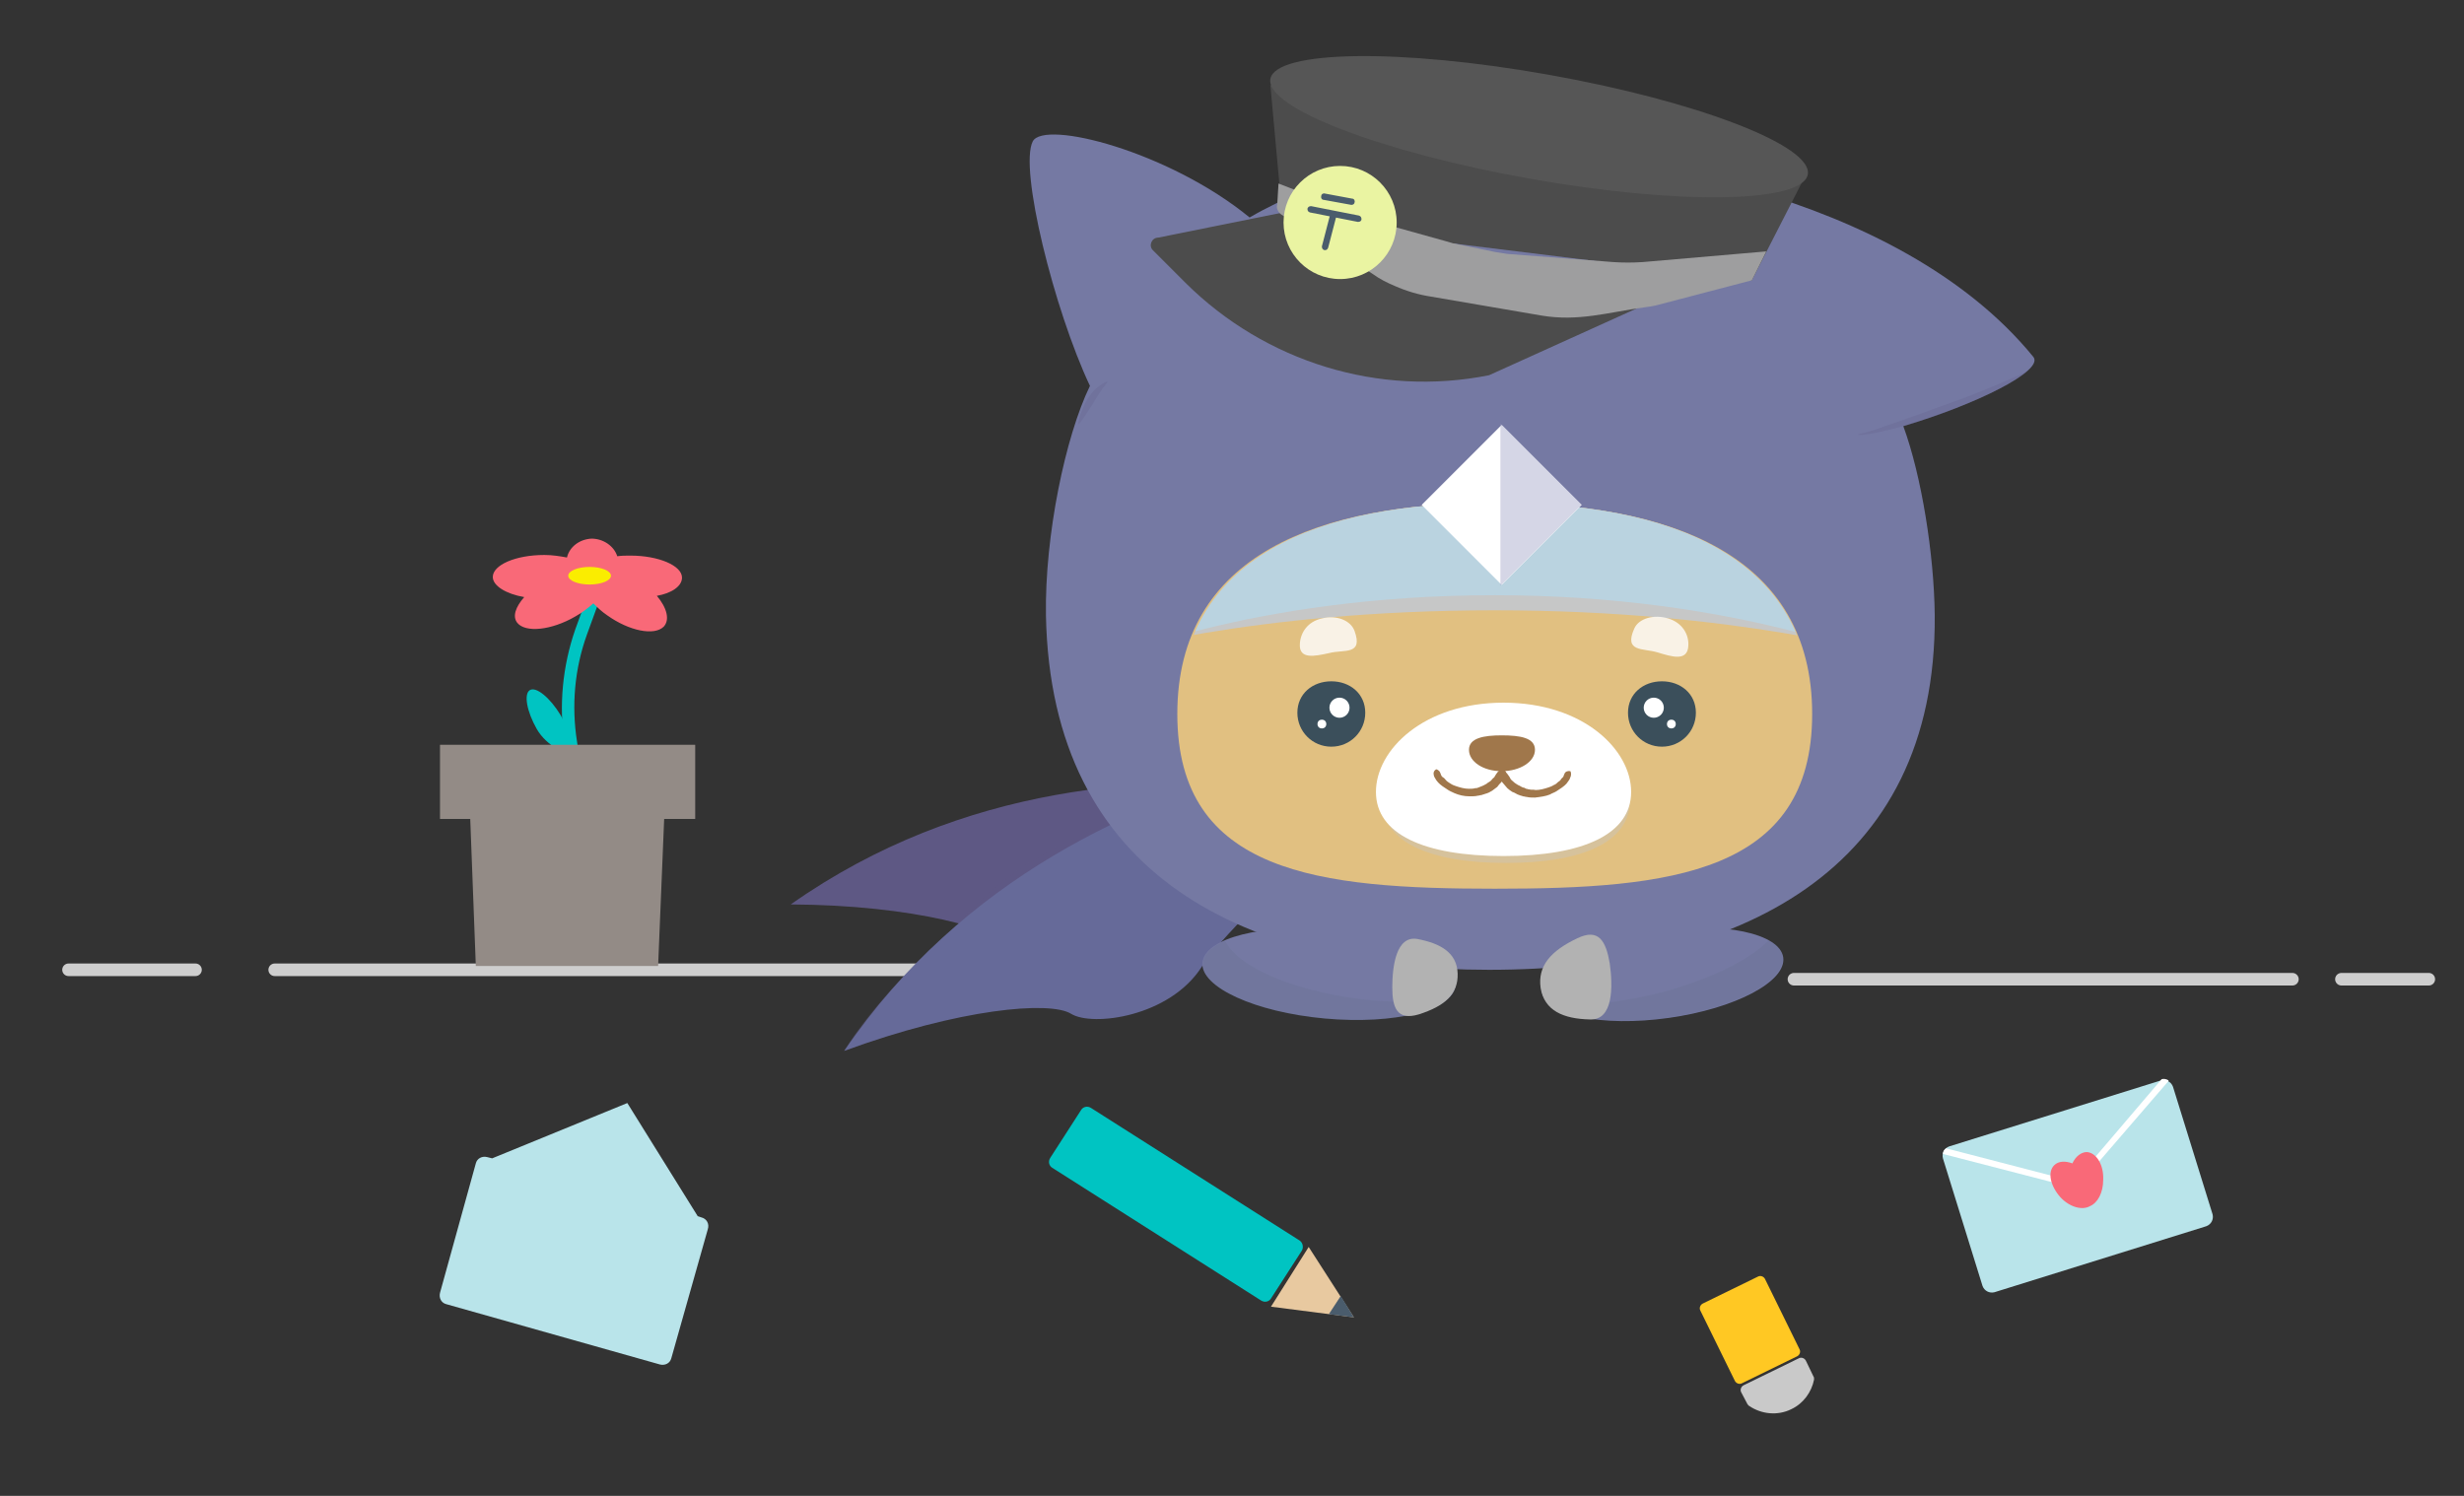<?xml version="1.0" encoding="utf-8"?>
<!-- Generator: Adobe Illustrator 21.1.0, SVG Export Plug-In . SVG Version: 6.00 Build 0)  -->
<svg version="1.1" id="レイヤー_1" xmlns="http://www.w3.org/2000/svg" xmlns:xlink="http://www.w3.org/1999/xlink" x="0px"
	 y="0px" viewBox="0 0 392 238" style="enable-background:new 0 0 392 238;" xml:space="preserve">
<rect x="0" y="0" width="392" height="238" fill="#333333" stroke="none"/>
<style type="text/css">
	.st0{fill:none;stroke:#CECECE;stroke-width:2;stroke-linecap:round;stroke-miterlimit:10;}
	.st1{fill:#5E5884;}
	.st2{opacity:0.3;fill:#5E5884;}
	.st3{fill:#666A99;}
	.st4{fill:#7579A3;}
	.st5{fill:#E1C081;}
	.st6{opacity:0.4;fill:#C6C7C7;}
	.st7{fill:#FFFFFF;}
	.st8{fill:#A0774B;}
	.st9{clip-path:url(#SVGID_2_);fill:#C6C7C7;}
	.st10{clip-path:url(#SVGID_2_);fill:#BAD3E0;}
	.st11{opacity:0.8;fill:#FFFFFF;}
	.st12{fill:#3B4F5B;}
	.st13{opacity:0.2;fill:#5E5884;}
	.st14{fill:#B9E4EA;}
	.st15{fill:#4C4C4C;}
	.st16{fill:#9E9E9F;}
	.st17{fill:#565656;}
	.st18{fill:#EAF4A2;}
	.st19{fill:#4A5C6C;}
	.st20{fill:#CBEBF7;stroke:#CECECE;stroke-width:2;stroke-linecap:round;stroke-miterlimit:10;}
	.st21{fill:#E8C9A0;}
	.st22{fill:#00C4C2;}
	.st23{fill:#FFC823;}
	.st24{fill:#C9C9C9;}
	.st25{fill:#F96978;}
	.st26{fill:#FAED00;}
	.st27{fill:#938B86;}
	.st28{opacity:0.1;fill:#4A5C6C;}
	.st29{fill:#B2B2B2;}
	.st30{opacity:0.45;fill:#A3A6C9;}
</style>
<line class="st0" x1="156.1" y1="154.3" x2="43.7" y2="154.3"/>
<g>
	<path class="st1" d="M237.6,131.7c10.6,5.6-57-26.4-111.8,12.2c19.5,0.1,33.4,4,35.8,7.2c2.4,3.2,14.5,6,22.2,0.3
		C191.4,145.6,232.9,129.3,237.6,131.7z"/>
	<path class="st2" d="M234.6,115.4c10.2,1.3-60.9,5.2-81.9,31.4c-5.7,5.2-13.6,12.5-18.4,20.4c18.3-6.7,32.6-9.1,36-7
		c3.4,2.1,15.7,0.5,20.8-7.5C196.2,144.6,229.3,114.8,234.6,115.4z"/>
	<path class="st3" d="M234.7,116.5c11.9,1.5-62.7-4.6-100.4,50.7c18.3-6.7,32.7-8,36.1-5.9c3.4,2.1,15.7,0.5,20.8-7.5
		C196.3,145.7,229.4,115.8,234.7,116.5z"/>
</g>
<path class="st4" d="M323.5,56.8c-21.6-26.5-67.9-33.3-86.6-32.2c-14.3,0.8-26.9,3.5-38.1,10C186,24.1,166.1,19,164.3,22.5
	c-2.2,4.3,3.4,26.8,9.1,38.9c-3.9,8-7.2,23.8-7,36.5c0.8,41.8,32,56.4,70.5,56.4c39.6,0,71.2-15.6,70.9-56.4
	c-0.1-9.7-2.1-22.2-5-30.1C314.3,64.4,325.2,59,323.5,56.8z"/>
<path class="st5" d="M237.8,80c-27.9,0-50.5,8.2-50.5,33.6c0,25.4,22.6,27.8,50.5,27.8c27.9,0,50.5-2.4,50.5-27.8
	C288.3,88.2,265.7,80,237.8,80z"/>
<path class="st6" d="M259.3,127.4c0,6.5-7.4,9.9-19.7,9.9c-12.3,0-19.7-3.4-19.7-9.9c0-6.5,7.4-13.8,19.7-13.8
	C252,113.6,259.3,120.8,259.3,127.4z"/>
<path class="st7" d="M259.5,126c0,6.7-7.6,10.2-20.3,10.2c-12.7,0-20.3-3.5-20.3-10.2c0-6.7,7.6-14.2,20.3-14.2
	C251.9,111.8,259.5,119.3,259.5,126z"/>
<path class="st8" d="M244.2,119.3c0,1.9-2.4,3.4-5.3,3.4c-2.9,0-5.2-1.5-5.2-3.4c0-1.9,2.4-2.3,5.2-2.3
	C241.9,117,244.2,117.4,244.2,119.3z"/>
<g>
	<defs>
		<path id="SVGID_1_" d="M237.9,80c-27.9,0-50.4,8.3-50.4,34.1s22.6,28.2,50.4,28.2s50.4-2.5,50.4-28.2S265.7,80,237.9,80z"/>
	</defs>
	<clipPath id="SVGID_2_">
		<use xlink:href="#SVGID_1_"  style="overflow:visible;"/>
	</clipPath>
	<path class="st9" d="M300.6,104.3c0,0-24.2-7.2-62.8-7.2c-39.2,0-62.7,7.2-62.7,7.2c-8.9,0-16-5.9-16-15.8l0,0
		c0-9.9,7.2-17.9,16-17.9h125.6c8.9,0,16,8,16,17.9l0,0C316.7,98.4,309.5,104.3,300.6,104.3z"/>
	<path class="st10" d="M300.6,105.4c0,0-24.1-10.7-62.8-10.7c-39.2,0-62.8,10.7-62.8,10.7c-8.9,0-16-8-16-17.9l0,0
		c0-9.9,7.2-17.9,16-17.9h125.6c8.9,0,16,8,16,17.9l0,0C316.7,97.3,309.5,105.4,300.6,105.4z"/>
</g>
<g>
	<path class="st8" d="M229.1,122.9c0,0,0.1,0.2,0.2,0.5c0.1,0.1,0.1,0.2,0.3,0.3c0.2,0.1,0.3,0.3,0.5,0.5c0.2,0.2,0.4,0.3,0.7,0.5
		c0.3,0.2,0.6,0.3,0.9,0.4c0.6,0.2,1.3,0.4,2,0.4c0.3,0,0.7,0,1-0.1c0.2,0,0.3,0,0.5-0.1c0.2-0.1,0.3-0.1,0.5-0.2
		c0.3-0.1,0.6-0.3,0.8-0.4c0.2-0.2,0.5-0.3,0.7-0.5c0.2-0.2,0.3-0.4,0.5-0.5c0.1-0.2,0.2-0.3,0.3-0.5c0.2-0.3,0.3-0.4,0.3-0.4
		l0.1-0.1c0.2-0.3,0.6-0.4,0.9-0.2c0.3,0.2,0.4,0.6,0.2,0.9c0,0-0.1,0.2-0.3,0.5c-0.1,0.2-0.2,0.4-0.4,0.6c-0.2,0.2-0.4,0.4-0.6,0.7
		c-0.3,0.2-0.5,0.4-0.8,0.6c-0.3,0.2-0.7,0.4-1.1,0.5c-0.2,0.1-0.4,0.1-0.6,0.2c-0.2,0-0.4,0.1-0.6,0.1c-0.4,0.1-0.8,0.1-1.3,0.1
		c-0.9,0-1.7-0.2-2.4-0.5c-0.4-0.2-0.7-0.3-1-0.5c-0.3-0.2-0.6-0.4-0.9-0.6c-0.3-0.2-0.5-0.4-0.7-0.6c-0.2-0.2-0.4-0.5-0.5-0.7
		c-0.2-0.3-0.2-0.5-0.2-0.5l0,0c-0.1-0.3,0-0.7,0.4-0.9C228.6,122.4,229,122.6,229.1,122.9L229.1,122.9z"/>
	<path class="st8" d="M249.9,123.5c0,0-0.1,0.2-0.2,0.5c-0.1,0.2-0.3,0.4-0.5,0.7c-0.2,0.2-0.4,0.4-0.7,0.6
		c-0.3,0.2-0.6,0.4-0.9,0.6c-0.3,0.2-0.7,0.3-1,0.5c-0.7,0.3-1.6,0.4-2.4,0.5c-0.4,0-0.9,0-1.3-0.1c-0.2,0-0.4-0.1-0.6-0.1
		c-0.2-0.1-0.4-0.1-0.6-0.2c-0.4-0.1-0.7-0.4-1.1-0.5c-0.3-0.2-0.6-0.4-0.8-0.6c-0.2-0.2-0.4-0.5-0.6-0.7c-0.2-0.2-0.3-0.4-0.4-0.6
		c-0.2-0.3-0.3-0.5-0.3-0.5c-0.2-0.3-0.1-0.7,0.2-0.9c0.3-0.2,0.7-0.1,0.9,0.2l0.1,0.1c0,0,0.1,0.1,0.3,0.4c0.1,0.1,0.2,0.3,0.3,0.5
		c0.1,0.2,0.3,0.3,0.5,0.5c0.2,0.2,0.4,0.3,0.7,0.5c0.3,0.1,0.5,0.3,0.8,0.4c0.2,0,0.3,0.1,0.5,0.2c0.2,0,0.3,0.1,0.5,0.1
		c0.3,0.1,0.7,0,1,0.1c0.7,0,1.4-0.2,2-0.4c0.3-0.1,0.6-0.2,0.9-0.4c0.3-0.1,0.5-0.3,0.7-0.5c0.2-0.1,0.4-0.3,0.5-0.5
		c0.1-0.1,0.2-0.2,0.3-0.3c0.1-0.3,0.2-0.5,0.2-0.5c0.1-0.3,0.5-0.5,0.9-0.4C249.9,122.7,250,123.1,249.9,123.5L249.9,123.5
		L249.9,123.5z"/>
</g>
<path class="st11" d="M215.5,100.4c1.4,3.9-1.7,2.9-4,3.5c-2.3,0.5-4.9,1.1-4.7-1.5c0.1-1.7,1.2-3.5,3.5-4
	C212.6,97.8,214.9,98.7,215.5,100.4z"/>
<path class="st11" d="M260,100c-1.7,3.8,1.4,3.1,3.7,3.8c2.3,0.7,4.8,1.5,4.9-1.1c0.1-1.7-0.9-3.6-3.2-4.3
	C263.1,97.7,260.7,98.4,260,100z"/>
<g>
	<path class="st12" d="M217.2,113.4c0,3-2.4,5.4-5.4,5.4c-3,0-5.4-2.4-5.4-5.4c0-3,2.4-5,5.4-5C214.8,108.4,217.2,110.4,217.2,113.4
		z"/>
	<circle class="st7" cx="213.1" cy="112.6" r="1.6"/>
	<circle class="st7" cx="210.3" cy="115.2" r="0.7"/>
</g>
<g>
	<path class="st12" d="M259,113.4c0,3,2.4,5.4,5.4,5.4s5.4-2.4,5.4-5.4c0-3-2.4-5-5.4-5S259,110.4,259,113.4z"/>
	<circle class="st7" cx="263.1" cy="112.6" r="1.6"/>
	<circle class="st7" cx="265.9" cy="115.2" r="0.7"/>
</g>
<path class="st13" d="M171.5,67.5c0,0,0.1-0.6,0.3-1.3c0.1-0.4,0.3-0.8,0.5-1.3c0.1-0.2,0.2-0.5,0.3-0.7c0.1-0.2,0.3-0.4,0.4-0.7
	c0.3-0.4,0.6-0.9,0.9-1.2c0.3-0.4,0.7-0.7,1-0.9c0.6-0.5,1.2-0.7,1.2-0.7l0.1,0.1c0,0-0.3,0.4-0.8,1c-0.4,0.6-1,1.5-1.5,2.4
	c-0.6,0.9-1.1,1.7-1.6,2.4C171.9,67.2,171.6,67.6,171.5,67.5L171.5,67.5z"/>
<path class="st13" d="M322.4,59.2c0,0-0.1,0.1-0.3,0.2c-0.2,0.1-0.4,0.3-0.7,0.5c-0.3,0.2-0.8,0.5-1.2,0.8c-0.5,0.3-1,0.6-1.6,0.9
	c-1.2,0.6-2.6,1.3-4.2,2c-0.8,0.3-1.6,0.7-2.4,1c-0.8,0.3-1.7,0.7-2.5,1c-1.7,0.6-3.4,1.2-5,1.7c-1.6,0.5-3.1,0.9-4.5,1.2
	c-0.7,0.2-1.3,0.3-1.8,0.4c-0.5,0.1-1,0.2-1.4,0.2c-0.4,0.1-0.7,0.1-0.9,0.1c-0.2,0-0.3,0-0.3,0l0-0.1c0,0,0.1,0,0.3-0.1
	c0.2,0,0.5-0.1,0.9-0.2c0.8-0.2,1.8-0.5,3.1-1c2.5-0.8,5.9-2.1,9.3-3.3c3.4-1.2,6.7-2.5,9.2-3.6c1.2-0.5,2.3-1,3-1.3
	c0.4-0.2,0.6-0.3,0.8-0.4C322.3,59.1,322.4,59.1,322.4,59.2L322.4,59.2z"/>
<ellipse transform="matrix(9.067336e-02 -0.996 0.996 9.067336e-02 37.869 351.478)" class="st4" cx="211.4" cy="155" rx="7.1" ry="20.2"/>
<ellipse transform="matrix(0.99 -0.139 0.139 0.99 -19.011 38.357)" class="st4" cx="264.6" cy="155" rx="19.4" ry="7"/>
<line class="st0" x1="285.4" y1="155.8" x2="364.7" y2="155.8"/>
<path class="st14" d="M351,195.1l-33.7,10.5c-0.8,0.2-1.6-0.2-1.9-1l-6.3-20.3c-0.2-0.8,0.2-1.6,1-1.9l33.7-10.5
	c0.8-0.2,1.6,0.2,1.9,1l6.3,20.3C352.2,194,351.8,194.8,351,195.1z"/>
<path class="st14" d="M111.6,193.7l-0.6-0.2l-11.2-18l-21.5,8.8l-0.8-0.2c-0.8-0.2-1.6,0.2-1.8,1L70,205.7c-0.2,0.8,0.2,1.6,1,1.8
	l34,9.6c0.8,0.2,1.6-0.2,1.8-1l5.8-20.5C112.9,194.7,112.4,193.9,111.6,193.7z"/>
<g>
	<path class="st15" d="M188.6,45l-5.2-5.2c-0.7-0.7-0.2-2,0.9-2l25.3-5.1l53.6,15.1l-26.3,11.9C219.4,63.2,201.3,57.6,188.6,45z"/>
	<polygon class="st15" points="278.7,44.6 204.1,35.4 202.1,13.5 221,22.1 249,28.5 271.5,30.3 287.5,27.4 	"/>
	<path class="st16" d="M278.7,44.6l-14.9,3.9c-0.7,0.2-1.4,0.3-2.2,0.4c-5.8,0.8-10.5,2.3-16.4,1.3l-17.5-3c-2-0.3-4-0.9-5.8-1.7
		c-1.2-0.5-2.4-1.1-3.5-1.9l-14.6-9.5c-0.5-0.4-0.8-1-0.6-1.6l0.2-3.3l15.7,6.1c0.2,0.1,0.4,0.1,0.6,0.2l10.4,2.9
		c0.3,0.1,0.7,0.2,1,0.3l6.8,1.4c0.6,0.1,1.3,0.2,1.9,0.3l16.9,1.3c1.5,0.1,3.1,0.1,4.6,0l19.7-1.7L278.7,44.6z"/>
	
		<ellipse transform="matrix(0.175 -0.985 0.985 0.175 182.02 257.732)" class="st17" cx="244.8" cy="20.3" rx="8.4" ry="43.4"/>
	<g>
		<circle class="st18" cx="213.2" cy="35.4" r="9"/>
		<g>
			<g>
				<line class="st18" x1="210.7" y1="31.4" x2="215" y2="32.1"/>
				<path class="st19" d="M215,32.6C215,32.6,215,32.6,215,32.6l-4.4-0.8c-0.3,0-0.5-0.3-0.4-0.6c0-0.3,0.3-0.5,0.6-0.4l4.3,0.8
					c0.3,0,0.5,0.3,0.4,0.6C215.5,32.4,215.3,32.6,215,32.6z"/>
			</g>
			<g>
				<polyline class="st18" points="208.6,33.2 212,33.9 216.1,34.8 				"/>
				<path class="st19" d="M216.1,35.3c0,0-0.1,0-0.1,0l-7.6-1.5c-0.3-0.1-0.4-0.3-0.4-0.6c0.1-0.3,0.3-0.4,0.6-0.4l7.6,1.5
					c0.3,0.1,0.4,0.3,0.4,0.6C216.6,35.1,216.4,35.3,216.1,35.3z"/>
			</g>
			<g>
				<line class="st18" x1="212.1" y1="34.3" x2="210.8" y2="39.3"/>
				<path class="st19" d="M210.8,39.8c0,0-0.1,0-0.1,0c-0.3-0.1-0.4-0.3-0.4-0.6l1.3-5c0.1-0.3,0.3-0.4,0.6-0.4
					c0.3,0.1,0.4,0.3,0.4,0.6l-1.3,5C211.2,39.7,211,39.8,210.8,39.8z"/>
			</g>
		</g>
	</g>
</g>
<line class="st20" x1="31.1" y1="154.3" x2="10.9" y2="154.3"/>
<line class="st0" x1="372.5" y1="155.8" x2="386.4" y2="155.8"/>
<g>
	<polygon class="st21" points="215.4,209.6 208.2,198.4 202.2,207.9 	"/>
	<polygon class="st19" points="215.4,209.6 213.3,206.2 211.4,209.1 	"/>
	<path class="st22" d="M207.1,199l-4.9,7.6c-0.3,0.5-1,0.7-1.6,0.3l-33.2-21.1c-0.5-0.3-0.7-1-0.3-1.6l4.9-7.6
		c0.3-0.5,1-0.7,1.6-0.3l33.2,21.1C207.3,197.8,207.4,198.5,207.1,199z"/>
</g>
<g>
	<path class="st23" d="M285.9,215.8l-8.8,4.3c-0.4,0.2-0.9,0-1.1-0.4l-5.5-11.2c-0.2-0.4,0-0.9,0.4-1.1l8.8-4.3
		c0.4-0.2,0.9,0,1.1,0.4l5.5,11.2C286.5,215.1,286.3,215.6,285.9,215.8z"/>
	<path class="st24" d="M278,223.4c0.1,0.1,0.2,0.3,0.3,0.3c1.9,1.3,4.5,1.6,6.7,0.5c1.9-0.9,3.2-2.7,3.6-4.7c0-0.2,0-0.4-0.1-0.5
		l-1.2-2.5c-0.2-0.4-0.7-0.6-1.1-0.4l-8.8,4.3c-0.4,0.2-0.6,0.7-0.4,1.1L278,223.4z"/>
</g>
<g>
	<path class="st22" d="M91.8,125.9c-0.5,0-0.9-0.4-1-0.8l-1-6.8c-0.9-6.1-0.3-12.3,1.7-18.1l2-5.5c0.2-0.5,0.8-0.8,1.3-0.6
		c0.5,0.2,0.8,0.8,0.6,1.3l-2,5.5c-2,5.5-2.5,11.4-1.6,17.1l1,6.8c0.1,0.5-0.3,1.1-0.8,1.1C91.9,125.9,91.8,125.9,91.8,125.9z"/>
	<path class="st22" d="M89.2,113.8c1.6,2.8,1.1,6.2,1.1,6.2s-3.3-1.2-4.9-4c-1.6-2.8-2.1-5.6-1.1-6.2
		C85.3,109.2,87.5,111,89.2,113.8z"/>
	<path class="st25" d="M108.5,91.9c0-1.9-3.7-3.5-8.2-3.5c-0.7,0-1.4,0-2.1,0.1c-0.5-1.6-2.2-2.8-4.1-2.8c-1.9,0.1-3.5,1.3-3.9,3
		c-1.1-0.2-2.3-0.4-3.6-0.4c-4.6,0-8.2,1.6-8.2,3.5c0,1.4,2.1,2.7,5,3.2c-1.4,1.6-1.9,3.1-1.1,4.1c1.3,1.6,5.4,1.2,9.2-1
		c1.1-0.6,2.1-1.4,2.9-2.1c0.6,0.6,1.3,1.3,2.2,1.9c3.5,2.5,7.5,3.3,9,1.8c1-1.1,0.5-3-1.1-4.9C106.8,94.4,108.5,93.3,108.5,91.9z"
		/>
	<ellipse class="st26" cx="93.8" cy="91.6" rx="3.4" ry="1.4"/>
	<g>
		<polygon class="st27" points="104.7,153.7 75.7,153.7 74.5,122.1 106,122.1 		"/>
		<rect x="70" y="118.5" class="st27" width="40.6" height="11.8"/>
	</g>
</g>
<path class="st28" d="M218.6,159.2c-11.9-1.1-21.5-5.1-23.7-9.5c-2.1,0.9-3.4,2.1-3.5,3.5c-0.4,3.9,8.4,7.9,19.5,8.9
	c8.7,0.8,16.2-0.5,19.3-2.9C226.6,159.5,222.7,159.5,218.6,159.2z"/>
<path class="st29" d="M225.7,161.4c4.1-1.3,6.3-3.2,6.2-6.5s-2.7-4.8-6.4-5.5c-3.4-0.6-4,4.4-4,7.7
	C221.5,160.4,222.3,162.4,225.7,161.4z"/>
<path class="st28" d="M283.6,152.2c-0.1-1-0.9-1.9-2.2-2.6c-3.1,3.2-10,6.6-18.3,8.6c-6.4,1.5-12.3,2-16.7,1.5
	c2.9,2.4,10.4,3.4,18.9,2.2C275.9,160.4,284.1,156.1,283.6,152.2z"/>
<path class="st29" d="M250.9,149.3c-4.2,2-6.3,4.4-5.8,7.9c0.6,3.6,3.6,4.9,7.8,5c3.8,0.2,3.7-5.3,3.2-8.9
	C255.5,149.8,254.4,147.6,250.9,149.3z"/>
<g>
	
		<rect x="229.9" y="71.3" transform="matrix(-0.707 -0.707 0.707 -0.707 351.034 306.005)" class="st7" width="18" height="18"/>
	<polygon class="st30" points="238.7,67.4 251.6,80.3 238.7,93.2 	"/>
</g>
<path class="st7" d="M330,189c0,0,0.1,0,0.1,0c0.1,0,0.3-0.1,0.4-0.2l14.4-16.7c0,0,0.1-0.1,0.1-0.2c-0.3-0.2-0.7-0.3-1.1-0.2
	L330,188l-20.4-5.3c-0.3,0.2-0.5,0.5-0.5,0.9L330,189z"/>
<path class="st25" d="M332,183.3c-0.9,0-1.8,0.7-2.3,1.8c-1.1-0.4-2.2-0.4-2.9,0.3c-1.1,1.1-0.6,3.3,1,5.1c1.5,1.6,3.5,2.1,4.7,1.4
	c1.2-0.5,2.1-2.1,2.1-4.2C334.7,185.3,333.5,183.4,332,183.3z"/>
<g>
</g>
<g>
</g>
<g>
</g>
<g>
</g>
<g>
</g>
<g>
</g>
<g>
</g>
<g>
</g>
<g>
</g>
<g>
</g>
<g>
</g>
<g>
</g>
<g>
</g>
<g>
</g>
<g>
</g>
</svg>
